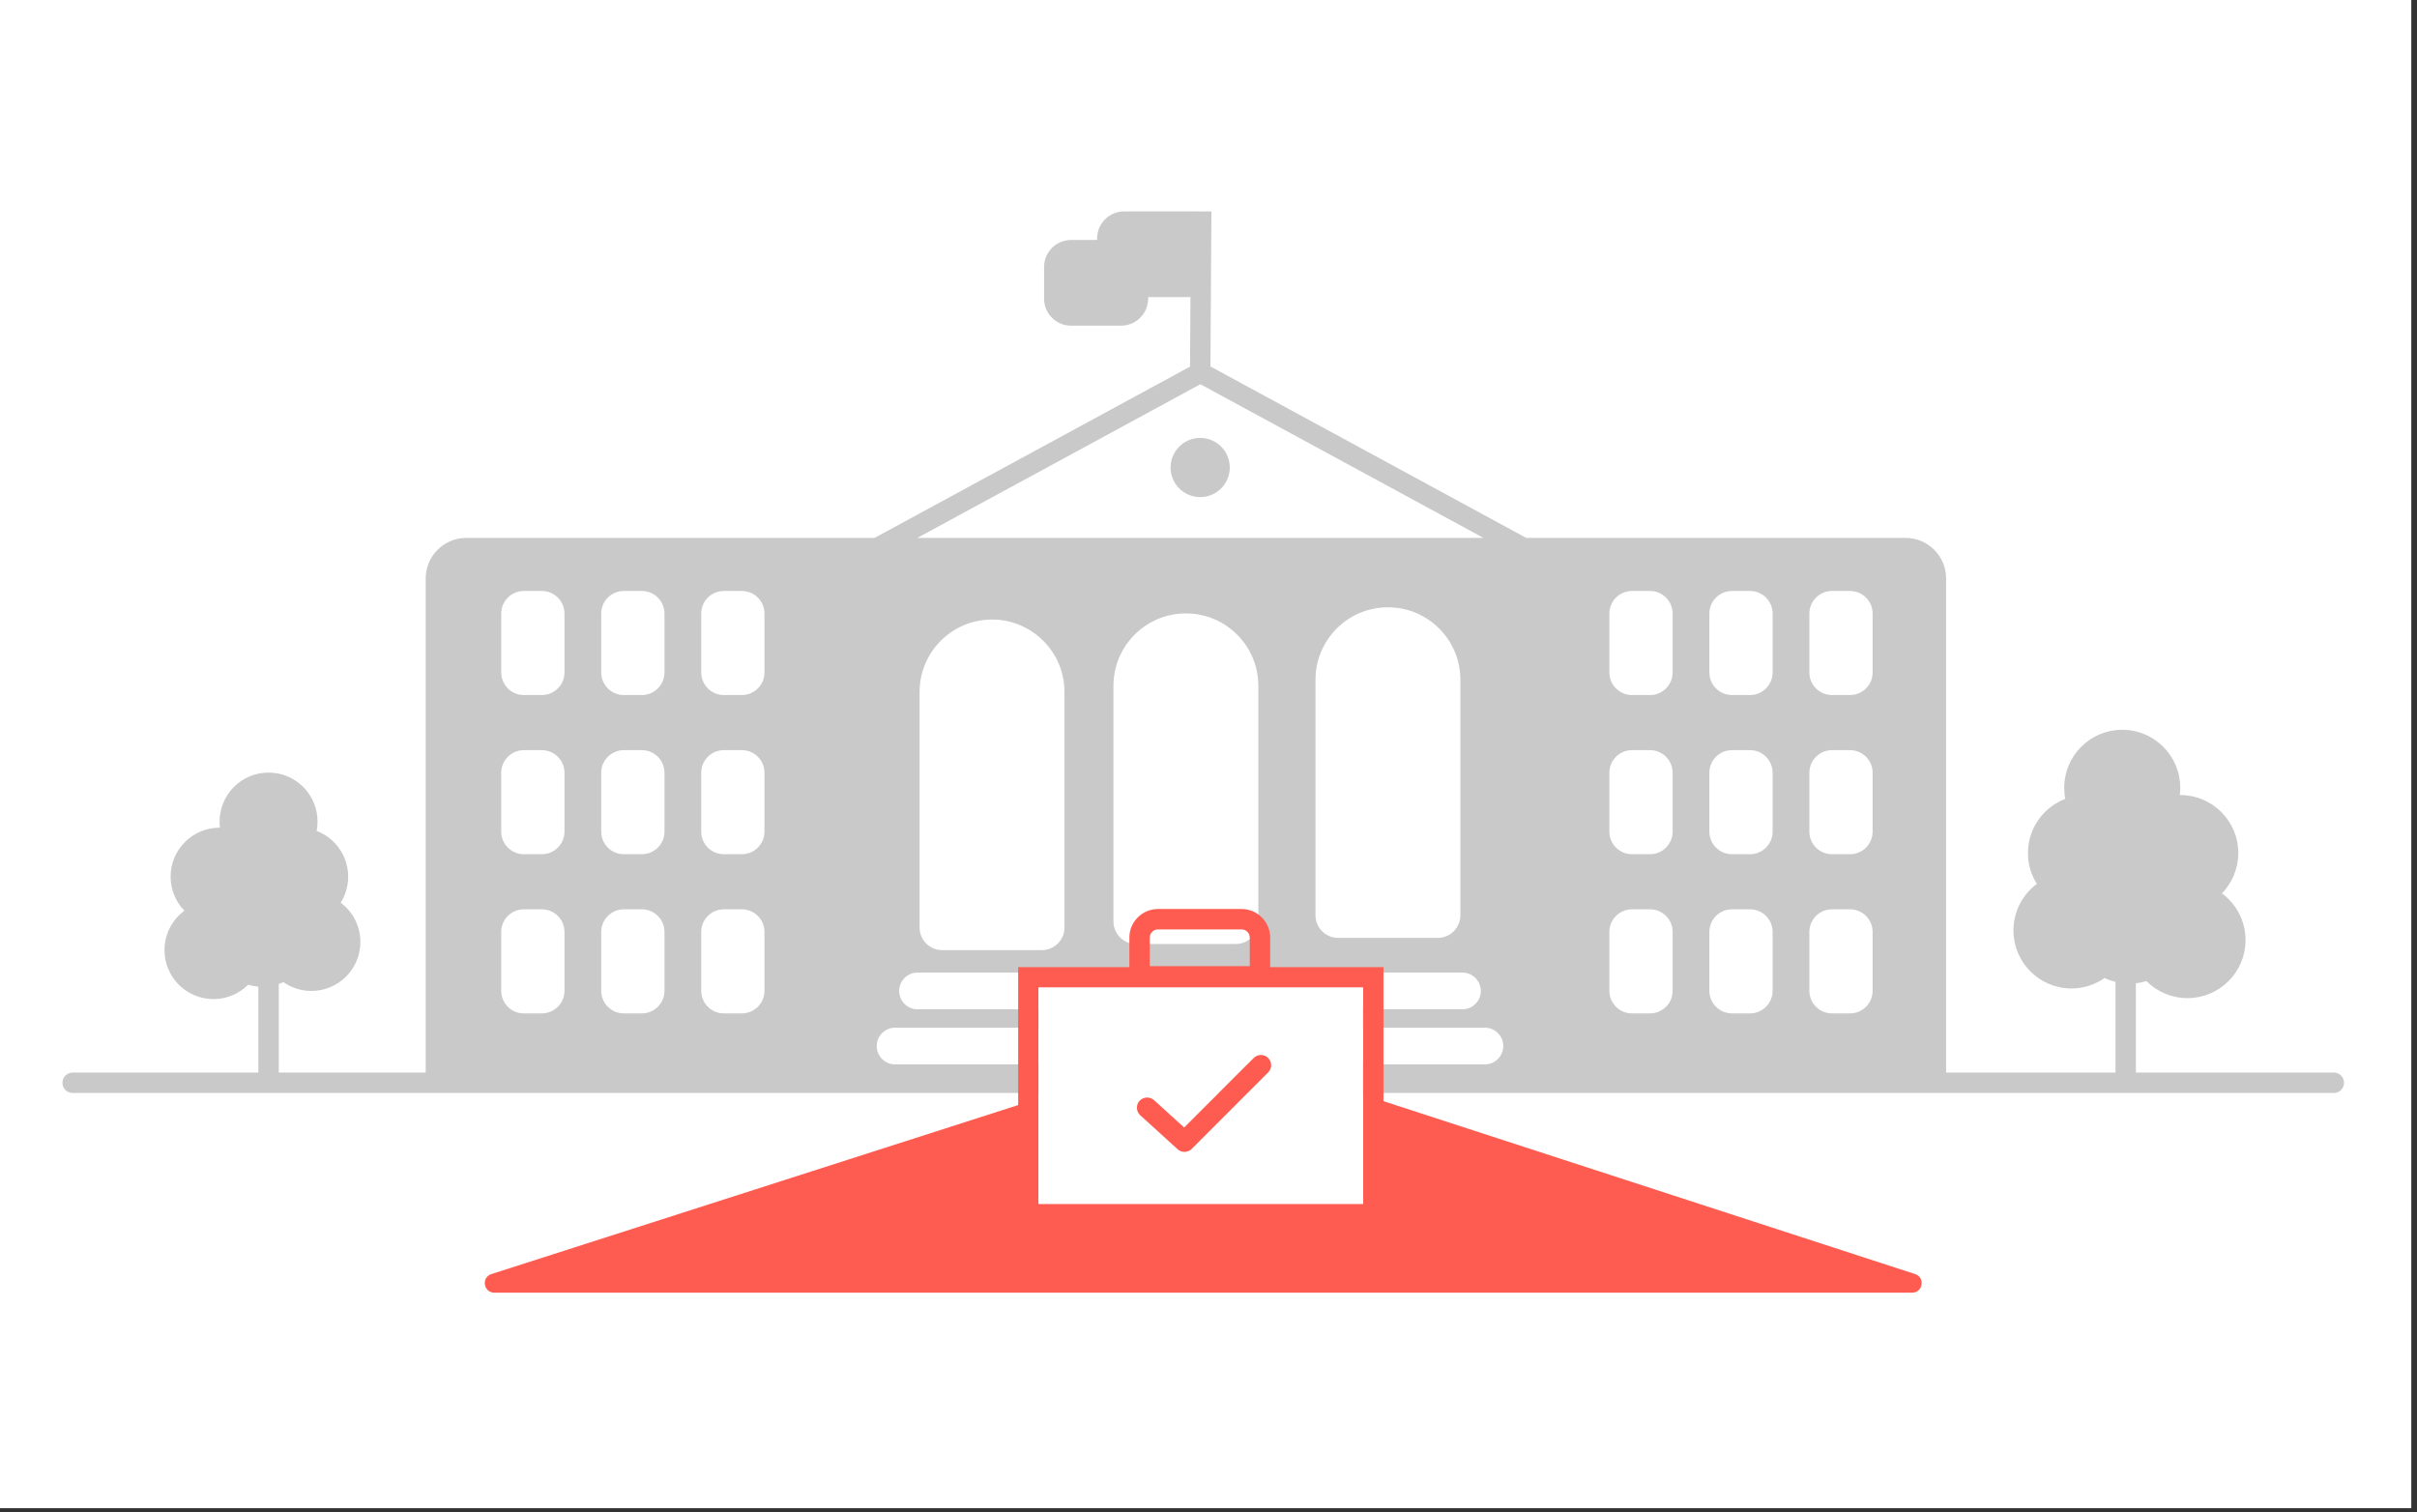 <svg width="326" height="204" viewBox="0 0 326 204" fill="none" xmlns="http://www.w3.org/2000/svg">
<rect x="0" y="0" width="326" height="204" fill="#333333" stroke="none"/>
<path d="M0 0H325.231V203.431H0V0Z" fill="white"/>
<path d="M161.879 67.051C164.083 67.051 165.87 65.264 165.87 63.059C165.87 60.855 164.083 59.068 161.879 59.068C159.674 59.068 157.887 60.855 157.887 63.059C157.887 65.264 159.674 67.051 161.879 67.051Z" fill="#C9C9C9"/>
<path d="M161.821 28.515H160.64V28.506L161.821 28.515Z" fill="#C9C9C9"/>
<path d="M314.784 144.673H288.084V132.628C288.572 132.573 289.048 132.474 289.508 132.333C290.925 133.751 292.885 134.632 295.048 134.632C299.367 134.632 302.874 131.125 302.874 126.806C302.874 124.222 301.622 121.929 299.692 120.508C301.055 119.099 301.894 117.178 301.894 115.067C301.894 110.745 298.39 107.238 294.069 107.238H294.008C294.049 106.919 294.069 106.594 294.069 106.261C294.069 101.94 290.565 98.436 286.243 98.436C281.921 98.436 278.417 101.94 278.417 106.261C278.417 106.773 278.464 107.271 278.563 107.756C275.618 108.876 273.526 111.728 273.526 115.067C273.526 116.591 273.966 118.02 274.726 119.223C272.81 120.649 271.569 122.931 271.569 125.502C271.569 129.82 275.073 133.327 279.395 133.327C281.057 133.327 282.601 132.804 283.868 131.918C284.333 132.141 284.82 132.317 285.332 132.444V144.673H262.486V78.022C262.486 75.003 260.038 72.556 257.019 72.556H205.857L163.261 49.429L163.393 28.526L162.016 28.517V28.515H151.628C149.611 28.515 147.978 30.147 147.978 32.164V32.368H144.472C142.454 32.368 140.822 34 140.822 36.018V40.279C140.822 42.297 142.454 43.929 144.472 43.929H151.21C153.227 43.929 154.86 42.297 154.86 40.279V40.075H160.566L160.508 49.453L117.956 72.556H62.885C59.865 72.556 57.419 75.003 57.419 78.022V144.673H37.6V132.733C37.815 132.658 38.024 132.57 38.227 132.474C39.298 133.223 40.6 133.663 42.004 133.663C45.651 133.663 48.61 130.704 48.61 127.057C48.61 124.888 47.562 122.961 45.946 121.758C46.587 120.742 46.959 119.537 46.959 118.249C46.959 115.43 45.191 113.024 42.706 112.077C42.788 111.67 42.83 111.249 42.83 110.817C42.83 107.169 39.871 104.21 36.224 104.21C32.577 104.21 29.617 107.169 29.617 110.817C29.617 111.097 29.634 111.373 29.67 111.642H29.617C25.97 111.642 23.011 114.601 23.011 118.249C23.011 120.032 23.721 121.653 24.872 122.843C23.242 124.043 22.186 125.978 22.186 128.158C22.186 131.805 25.145 134.764 28.792 134.764C30.617 134.764 32.271 134.021 33.468 132.823C33.911 132.958 34.371 133.049 34.847 133.088V144.673H9.799C9.419 144.673 9.075 144.827 8.824 145.078C8.577 145.326 8.423 145.67 8.423 146.05C8.423 146.812 9.039 147.426 9.799 147.426H314.784C315.164 147.426 315.508 147.272 315.759 147.024C316.007 146.773 316.161 146.432 316.161 146.05C316.161 145.29 315.544 144.673 314.784 144.673ZM76.136 133.638C76.136 135.326 74.771 136.691 73.083 136.691H70.656C68.968 136.691 67.603 135.326 67.603 133.638V125.705C67.603 124.018 68.968 122.653 70.656 122.653H73.083C74.771 122.653 76.136 124.018 76.136 125.705V133.638ZM76.136 112.168C76.136 113.855 74.771 115.221 73.083 115.221H70.656C68.968 115.221 67.603 113.855 67.603 112.168V104.235C67.603 102.548 68.968 101.183 70.656 101.183H73.083C74.771 101.183 76.136 102.548 76.136 104.235V112.168ZM76.136 90.698C76.136 92.385 74.771 93.751 73.083 93.751H70.656C68.968 93.751 67.603 92.385 67.603 90.698V82.765C67.603 81.078 68.968 79.713 70.656 79.713H73.083C74.771 79.713 76.136 81.078 76.136 82.765V90.698ZM89.624 133.638C89.624 135.326 88.258 136.691 86.571 136.691H84.143C82.456 136.691 81.091 135.326 81.091 133.638V125.705C81.091 124.018 82.456 122.653 84.143 122.653H86.571C88.258 122.653 89.624 124.018 89.624 125.705V133.638ZM89.624 112.168C89.624 113.855 88.258 115.221 86.571 115.221H84.143C82.456 115.221 81.091 113.855 81.091 112.168V104.235C81.091 102.548 82.456 101.183 84.143 101.183H86.571C88.258 101.183 89.624 102.548 89.624 104.235V112.168ZM89.624 90.698C89.624 92.385 88.258 93.751 86.571 93.751H84.143C82.456 93.751 81.091 92.385 81.091 90.698V82.765C81.091 81.078 82.456 79.713 84.143 79.713H86.571C88.258 79.713 89.624 81.078 89.624 82.765V90.698ZM103.111 133.638C103.111 135.326 101.746 136.691 100.059 136.691H97.631C95.944 136.691 94.578 135.326 94.578 133.638V125.705C94.578 124.018 95.944 122.653 97.631 122.653H100.059C101.746 122.653 103.111 124.018 103.111 125.705V133.638ZM103.111 112.168C103.111 113.855 101.746 115.221 100.059 115.221H97.631C95.944 115.221 94.578 113.855 94.578 112.168V104.235C94.578 102.548 95.944 101.183 97.631 101.183H100.059C101.746 101.183 103.111 102.548 103.111 104.235V112.168ZM103.111 90.698C103.111 92.385 101.746 93.751 100.059 93.751H97.631C95.944 93.751 94.578 92.385 94.578 90.698V82.765C94.578 81.078 95.944 79.713 97.631 79.713H100.059C101.746 79.713 103.111 81.078 103.111 82.765V90.698ZM161.906 51.826L200.087 72.556H123.725L161.906 51.826ZM196.974 91.686V123.454C196.974 125.141 195.609 126.506 193.922 126.506H180.483C178.796 126.506 177.431 125.141 177.431 123.454V91.686C177.431 86.288 181.805 81.915 187.203 81.915C189.9 81.915 192.344 83.007 194.111 84.777C195.881 86.544 196.974 88.989 196.974 91.686ZM169.724 92.512V124.279C169.724 125.967 168.358 127.332 166.671 127.332H153.233C151.546 127.332 150.18 125.967 150.18 124.279V92.512C150.18 87.114 154.554 82.74 159.952 82.74C162.65 82.74 165.094 83.833 166.861 85.603C168.631 87.37 169.724 89.814 169.724 92.512ZM143.574 93.338V125.105C143.574 126.793 142.209 128.158 140.522 128.158H127.083C125.396 128.158 124.031 126.793 124.031 125.105V93.338C124.031 87.94 128.405 83.566 133.803 83.566C136.5 83.566 138.944 84.659 140.711 86.429C142.481 88.196 143.574 90.64 143.574 93.338ZM122.005 131.912C122.451 131.464 123.073 131.186 123.756 131.186H197.249C198.617 131.186 199.727 132.295 199.727 133.663C199.727 134.346 199.449 134.968 199 135.414C198.554 135.862 197.932 136.14 197.249 136.14H123.756C122.388 136.14 121.278 135.031 121.278 133.663C121.278 132.98 121.556 132.358 122.005 131.912ZM202.028 142.846C201.582 143.294 200.96 143.572 200.277 143.572H120.728C119.36 143.572 118.25 142.463 118.25 141.095C118.25 140.412 118.528 139.79 118.977 139.344C119.423 138.896 120.045 138.618 120.728 138.618H200.277C201.645 138.618 202.755 139.727 202.755 141.095C202.755 141.778 202.477 142.4 202.028 142.846ZM225.601 133.638C225.601 135.326 224.236 136.691 222.548 136.691H220.121C218.433 136.691 217.068 135.326 217.068 133.638V125.705C217.068 124.018 218.433 122.653 220.121 122.653H222.548C224.236 122.653 225.601 124.018 225.601 125.705V133.638ZM225.601 112.168C225.601 113.855 224.236 115.221 222.548 115.221H220.121C218.433 115.221 217.068 113.855 217.068 112.168V104.235C217.068 102.548 218.433 101.183 220.121 101.183H222.548C224.236 101.183 225.601 102.548 225.601 104.235V112.168ZM225.601 90.698C225.601 92.385 224.236 93.751 222.548 93.751H220.121C218.433 93.751 217.068 92.385 217.068 90.698V82.765C217.068 81.078 218.433 79.713 220.121 79.713H222.548C224.236 79.713 225.601 81.078 225.601 82.765V90.698ZM239.089 133.638C239.089 135.326 237.723 136.691 236.036 136.691H233.608C231.921 136.691 230.556 135.326 230.556 133.638V125.705C230.556 124.018 231.921 122.653 233.608 122.653H236.036C237.723 122.653 239.089 124.018 239.089 125.705V133.638ZM239.089 112.168C239.089 113.855 237.723 115.221 236.036 115.221H233.608C231.921 115.221 230.556 113.855 230.556 112.168V104.235C230.556 102.548 231.921 101.183 233.608 101.183H236.036C237.723 101.183 239.089 102.548 239.089 104.235V112.168ZM239.089 90.698C239.089 92.385 237.723 93.751 236.036 93.751H233.608C231.921 93.751 230.556 92.385 230.556 90.698V82.765C230.556 81.078 231.921 79.713 233.608 79.713H236.036C237.723 79.713 239.089 81.078 239.089 82.765V90.698ZM252.576 133.638C252.576 135.326 251.211 136.691 249.524 136.691H247.096C245.409 136.691 244.043 135.326 244.043 133.638V125.705C244.043 124.018 245.409 122.653 247.096 122.653H249.524C251.211 122.653 252.576 124.018 252.576 125.705V133.638ZM252.576 112.168C252.576 113.855 251.211 115.221 249.524 115.221H247.096C245.409 115.221 244.043 113.855 244.043 112.168V104.235C244.043 102.548 245.409 101.183 247.096 101.183H249.524C251.211 101.183 252.576 102.548 252.576 104.235V112.168ZM252.576 90.698C252.576 92.385 251.211 93.751 249.524 93.751H247.096C245.409 93.751 244.043 92.385 244.043 90.698V82.765C244.043 81.078 245.409 79.713 247.096 79.713H249.524C251.211 79.713 252.576 81.078 252.576 82.765V90.698Z" fill="#C9C9C9"/>
<path d="M167.21 148.486L160.734 154.965C160.213 155.483 159.377 155.502 158.834 155.009L153.797 150.429C153.236 149.917 153.194 149.047 153.703 148.486H155.751L159.715 152.089L163.318 148.486H167.21V148.486Z" fill="#FF5C51"/>
<path d="M171.449 143.68C171.449 144.032 171.314 144.384 171.045 144.651L167.21 148.486L160.734 154.965C160.213 155.483 159.377 155.502 158.834 155.009L153.797 150.429C153.236 149.917 153.194 149.047 153.703 148.486C153.976 148.188 154.348 148.037 154.725 148.037C155.055 148.037 155.385 148.153 155.65 148.392L155.751 148.486L159.715 152.089L169.099 142.705C169.638 142.169 170.508 142.169 171.045 142.705C171.314 142.975 171.449 143.327 171.449 143.68Z" fill="white"/>
<path d="M258.304 171.852L186.654 148.549C186.635 148.543 186.616 148.538 186.597 148.532V130.456H171.32V126.47C171.32 124.343 169.589 122.611 167.461 122.611H156.186C154.058 122.611 152.327 124.343 152.327 126.47V130.456H137.326V149.058L66.281 171.852C64.886 172.301 65.208 174.36 66.675 174.36H257.908C259.369 174.36 259.694 172.306 258.304 171.852ZM155.08 126.47C155.08 125.859 155.578 125.364 156.186 125.364H167.461C168.072 125.364 168.567 125.859 168.567 126.47V130.319H155.08V126.47ZM183.844 162.386H140.078V133.209H183.844V162.386Z" fill="#FF5C51"/>
<path d="M140.078 133.209V162.386H183.844V133.209H140.078ZM160.733 154.965C160.213 155.483 159.376 155.502 158.834 155.009L153.797 150.429C153.235 149.917 153.194 149.047 153.703 148.486C153.976 148.188 154.347 148.037 154.725 148.037C155.055 148.037 155.385 148.153 155.649 148.392L155.751 148.486L159.715 152.089L169.099 142.705C169.638 142.169 170.508 142.169 171.045 142.705C171.314 142.975 171.449 143.327 171.449 143.68C171.449 144.032 171.314 144.384 171.045 144.651L167.21 148.486L160.733 154.965Z" fill="white"/>
<path d="M171.449 143.68C171.449 144.032 171.314 144.384 171.045 144.651L167.21 148.486L160.734 154.965C160.213 155.483 159.377 155.502 158.834 155.009L153.797 150.429C153.236 149.917 153.194 149.047 153.703 148.486C153.976 148.188 154.348 148.037 154.725 148.037C155.055 148.037 155.385 148.153 155.65 148.392L155.751 148.486L159.715 152.089L169.099 142.705C169.638 142.169 170.508 142.169 171.045 142.705C171.314 142.975 171.449 143.327 171.449 143.68Z" fill="#FF5C51"/>
</svg>
